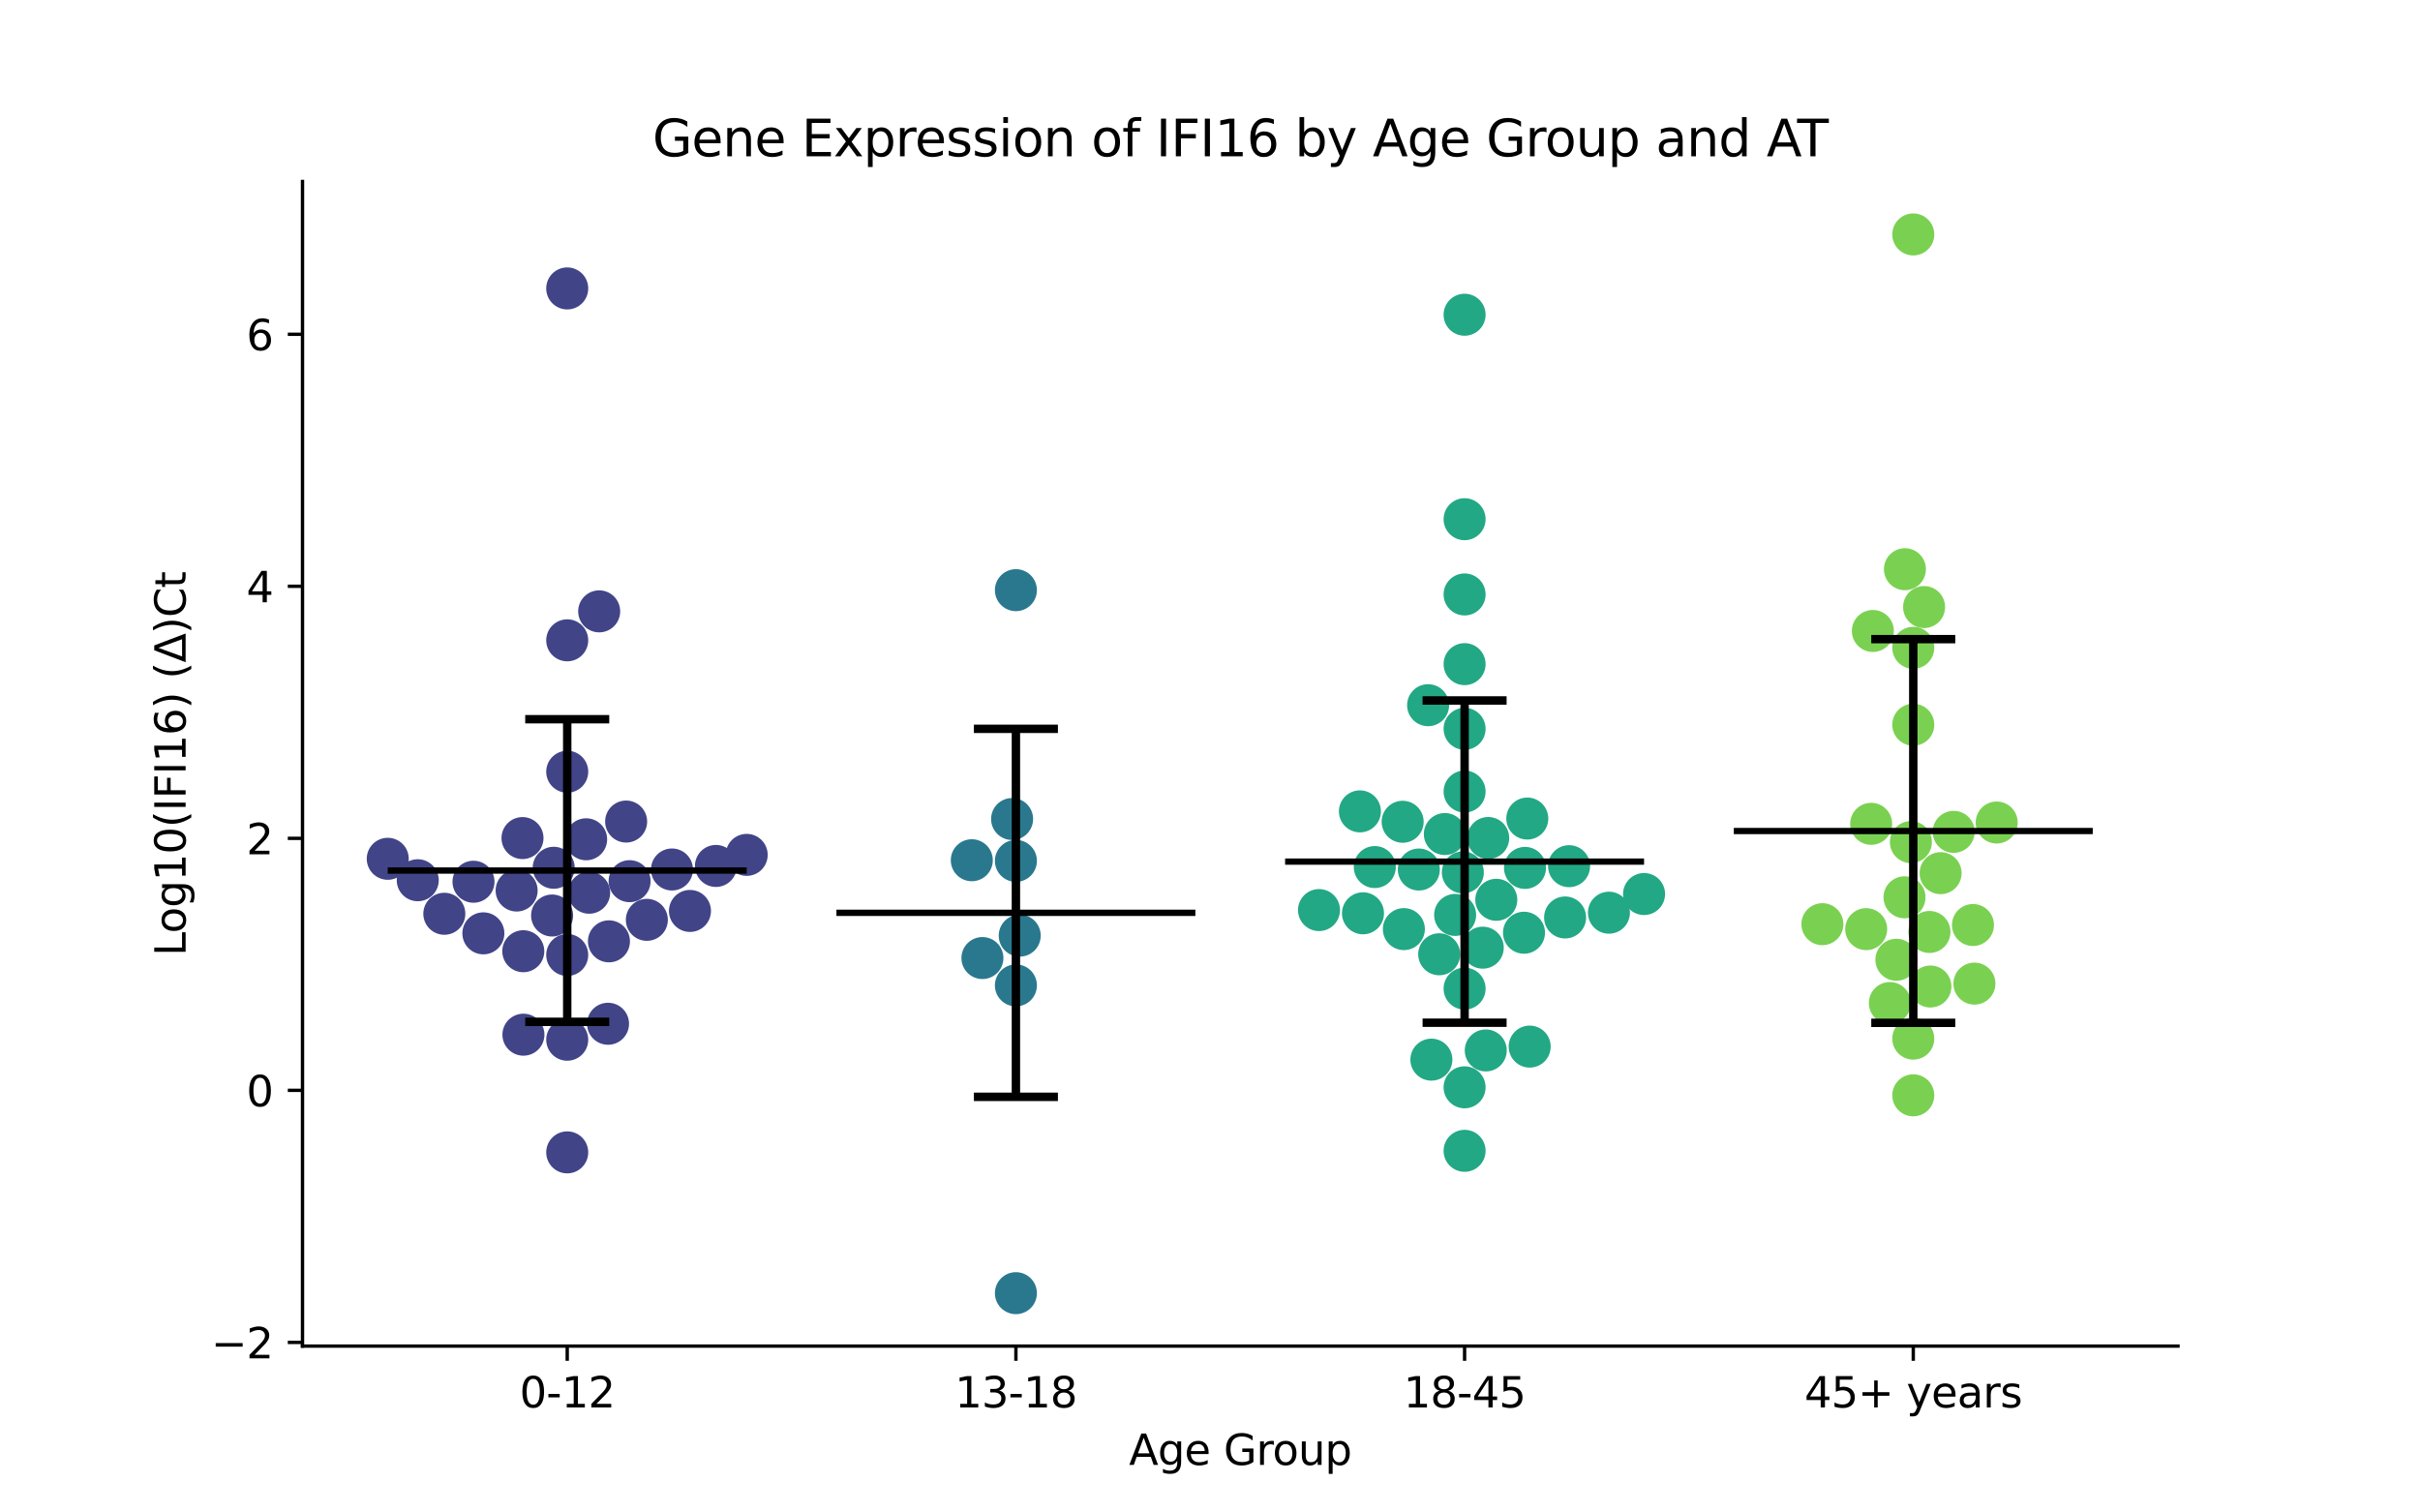 <?xml version="1.0" encoding="utf-8" standalone="no"?>
<!DOCTYPE svg PUBLIC "-//W3C//DTD SVG 1.1//EN"
  "http://www.w3.org/Graphics/SVG/1.1/DTD/svg11.dtd">
<svg xmlns:xlink="http://www.w3.org/1999/xlink" width="576pt" height="360pt" viewBox="0 0 576 360" xmlns="http://www.w3.org/2000/svg" version="1.1">
 <defs>
  <style type="text/css">*{stroke-linejoin: round; stroke-linecap: butt}</style>
 </defs>
 <g id="figure_1">
  <g id="patch_1">
   <path d="M 0 360 
L 576 360 
L 576 0 
L 0 0 
z
" style="fill: #ffffff"/>
  </g>
  <g id="axes_1">
   <g id="patch_2">
    <path d="M 72 320.4 
L 518.4 320.4 
L 518.4 43.2 
L 72 43.2 
z
" style="fill: #ffffff"/>
   </g>
   <g id="PathCollection_1">
    <defs>
     <path id="C0_0_551dfb5ce6" d="M 0 5 
C 1.326 5 2.598 4.473 3.536 3.536 
C 4.473 2.598 5 1.326 5 -0 
C 5 -1.326 4.473 -2.598 3.536 -3.536 
C 2.598 -4.473 1.326 -5 0 -5 
C -1.326 -5 -2.598 -4.473 -3.536 -3.536 
C -4.473 -2.598 -5 -1.326 -5 0 
C -5 1.326 -4.473 2.598 -3.536 3.536 
C -2.598 4.473 -1.326 5 0 5 
z
"/>
    </defs>
    <g clip-path="url(#p476241dbce)">
     <use xlink:href="#C0_0_551dfb5ce6" x="135.009" y="274.286" style="fill: #414487"/>
    </g>
    <g clip-path="url(#p476241dbce)">
     <use xlink:href="#C0_0_551dfb5ce6" x="149.031" y="195.545" style="fill: #414487"/>
    </g>
    <g clip-path="url(#p476241dbce)">
     <use xlink:href="#C0_0_551dfb5ce6" x="170.403" y="206.112" style="fill: #414487"/>
    </g>
    <g clip-path="url(#p476241dbce)">
     <use xlink:href="#C0_0_551dfb5ce6" x="139.512" y="199.766" style="fill: #414487"/>
    </g>
    <g clip-path="url(#p476241dbce)">
     <use xlink:href="#C0_0_551dfb5ce6" x="149.854" y="209.736" style="fill: #414487"/>
    </g>
    <g clip-path="url(#p476241dbce)">
     <use xlink:href="#C0_0_551dfb5ce6" x="131.409" y="217.909" style="fill: #414487"/>
    </g>
    <g clip-path="url(#p476241dbce)">
     <use xlink:href="#C0_0_551dfb5ce6" x="142.615" y="145.514" style="fill: #414487"/>
    </g>
    <g clip-path="url(#p476241dbce)">
     <use xlink:href="#C0_0_551dfb5ce6" x="99.432" y="209.513" style="fill: #414487"/>
    </g>
    <g clip-path="url(#p476241dbce)">
     <use xlink:href="#C0_0_551dfb5ce6" x="115.048" y="222.154" style="fill: #414487"/>
    </g>
    <g clip-path="url(#p476241dbce)">
     <use xlink:href="#C0_0_551dfb5ce6" x="105.757" y="217.495" style="fill: #414487"/>
    </g>
    <g clip-path="url(#p476241dbce)">
     <use xlink:href="#C0_0_551dfb5ce6" x="112.699" y="209.871" style="fill: #414487"/>
    </g>
    <g clip-path="url(#p476241dbce)">
     <use xlink:href="#C0_0_551dfb5ce6" x="177.726" y="203.479" style="fill: #414487"/>
    </g>
    <g clip-path="url(#p476241dbce)">
     <use xlink:href="#C0_0_551dfb5ce6" x="135.009" y="68.652" style="fill: #414487"/>
    </g>
    <g clip-path="url(#p476241dbce)">
     <use xlink:href="#C0_0_551dfb5ce6" x="144.94" y="224.056" style="fill: #414487"/>
    </g>
    <g clip-path="url(#p476241dbce)">
     <use xlink:href="#C0_0_551dfb5ce6" x="92.291" y="204.409" style="fill: #414487"/>
    </g>
    <g clip-path="url(#p476241dbce)">
     <use xlink:href="#C0_0_551dfb5ce6" x="124.364" y="199.478" style="fill: #414487"/>
    </g>
    <g clip-path="url(#p476241dbce)">
     <use xlink:href="#C0_0_551dfb5ce6" x="140.231" y="212.487" style="fill: #414487"/>
    </g>
    <g clip-path="url(#p476241dbce)">
     <use xlink:href="#C0_0_551dfb5ce6" x="135.009" y="183.683" style="fill: #414487"/>
    </g>
    <g clip-path="url(#p476241dbce)">
     <use xlink:href="#C0_0_551dfb5ce6" x="131.793" y="206.545" style="fill: #414487"/>
    </g>
    <g clip-path="url(#p476241dbce)">
     <use xlink:href="#C0_0_551dfb5ce6" x="135.009" y="247.475" style="fill: #414487"/>
    </g>
    <g clip-path="url(#p476241dbce)">
     <use xlink:href="#C0_0_551dfb5ce6" x="124.551" y="226.408" style="fill: #414487"/>
    </g>
    <g clip-path="url(#p476241dbce)">
     <use xlink:href="#C0_0_551dfb5ce6" x="122.967" y="211.962" style="fill: #414487"/>
    </g>
    <g clip-path="url(#p476241dbce)">
     <use xlink:href="#C0_0_551dfb5ce6" x="144.721" y="243.675" style="fill: #414487"/>
    </g>
    <g clip-path="url(#p476241dbce)">
     <use xlink:href="#C0_0_551dfb5ce6" x="135.009" y="152.408" style="fill: #414487"/>
    </g>
    <g clip-path="url(#p476241dbce)">
     <use xlink:href="#C0_0_551dfb5ce6" x="164.223" y="216.821" style="fill: #414487"/>
    </g>
    <g clip-path="url(#p476241dbce)">
     <use xlink:href="#C0_0_551dfb5ce6" x="159.94" y="206.955" style="fill: #414487"/>
    </g>
    <g clip-path="url(#p476241dbce)">
     <use xlink:href="#C0_0_551dfb5ce6" x="135.009" y="227.303" style="fill: #414487"/>
    </g>
    <g clip-path="url(#p476241dbce)">
     <use xlink:href="#C0_0_551dfb5ce6" x="124.584" y="246.276" style="fill: #414487"/>
    </g>
    <g clip-path="url(#p476241dbce)">
     <use xlink:href="#C0_0_551dfb5ce6" x="153.961" y="218.939" style="fill: #414487"/>
    </g>
   </g>
   <g id="PathCollection_2">
    <defs>
     <path id="C1_0_ca43b2f5ed" d="M 0 5 
C 1.326 5 2.598 4.473 3.536 3.536 
C 4.473 2.598 5 1.326 5 -0 
C 5 -1.326 4.473 -2.598 3.536 -3.536 
C 2.598 -4.473 1.326 -5 0 -5 
C -1.326 -5 -2.598 -4.473 -3.536 -3.536 
C -4.473 -2.598 -5 -1.326 -5 0 
C -5 1.326 -4.473 2.598 -3.536 3.536 
C -2.598 4.473 -1.326 5 0 5 
z
"/>
    </defs>
    <g clip-path="url(#p476241dbce)">
     <use xlink:href="#C1_0_ca43b2f5ed" x="241.803" y="307.8" style="fill: #2a788e"/>
    </g>
    <g clip-path="url(#p476241dbce)">
     <use xlink:href="#C1_0_ca43b2f5ed" x="231.304" y="204.753" style="fill: #2a788e"/>
    </g>
    <g clip-path="url(#p476241dbce)">
     <use xlink:href="#C1_0_ca43b2f5ed" x="241.803" y="140.471" style="fill: #2a788e"/>
    </g>
    <g clip-path="url(#p476241dbce)">
     <use xlink:href="#C1_0_ca43b2f5ed" x="240.896" y="194.942" style="fill: #2a788e"/>
    </g>
    <g clip-path="url(#p476241dbce)">
     <use xlink:href="#C1_0_ca43b2f5ed" x="241.803" y="234.544" style="fill: #2a788e"/>
    </g>
    <g clip-path="url(#p476241dbce)">
     <use xlink:href="#C1_0_ca43b2f5ed" x="233.833" y="228.034" style="fill: #2a788e"/>
    </g>
    <g clip-path="url(#p476241dbce)">
     <use xlink:href="#C1_0_ca43b2f5ed" x="241.803" y="204.905" style="fill: #2a788e"/>
    </g>
    <g clip-path="url(#p476241dbce)">
     <use xlink:href="#C1_0_ca43b2f5ed" x="242.711" y="222.696" style="fill: #2a788e"/>
    </g>
   </g>
   <g id="PathCollection_3">
    <defs>
     <path id="C2_0_dd8311bafd" d="M 0 5 
C 1.326 5 2.598 4.473 3.536 3.536 
C 4.473 2.598 5 1.326 5 -0 
C 5 -1.326 4.473 -2.598 3.536 -3.536 
C 2.598 -4.473 1.326 -5 0 -5 
C -1.326 -5 -2.598 -4.473 -3.536 -3.536 
C -4.473 -2.598 -5 -1.326 -5 0 
C -5 1.326 -4.473 2.598 -3.536 3.536 
C -2.598 4.473 -1.326 5 0 5 
z
"/>
    </defs>
    <g clip-path="url(#p476241dbce)">
     <use xlink:href="#C2_0_dd8311bafd" x="352.924" y="225.564" style="fill: #22a884"/>
    </g>
    <g clip-path="url(#p476241dbce)">
     <use xlink:href="#C2_0_dd8311bafd" x="346.344" y="217.771" style="fill: #22a884"/>
    </g>
    <g clip-path="url(#p476241dbce)">
     <use xlink:href="#C2_0_dd8311bafd" x="343.898" y="198.516" style="fill: #22a884"/>
    </g>
    <g clip-path="url(#p476241dbce)">
     <use xlink:href="#C2_0_dd8311bafd" x="337.706" y="206.966" style="fill: #22a884"/>
    </g>
    <g clip-path="url(#p476241dbce)">
     <use xlink:href="#C2_0_dd8311bafd" x="323.683" y="193.121" style="fill: #22a884"/>
    </g>
    <g clip-path="url(#p476241dbce)">
     <use xlink:href="#C2_0_dd8311bafd" x="333.855" y="195.598" style="fill: #22a884"/>
    </g>
    <g clip-path="url(#p476241dbce)">
     <use xlink:href="#C2_0_dd8311bafd" x="363.521" y="194.83" style="fill: #22a884"/>
    </g>
    <g clip-path="url(#p476241dbce)">
     <use xlink:href="#C2_0_dd8311bafd" x="373.464" y="206.166" style="fill: #22a884"/>
    </g>
    <g clip-path="url(#p476241dbce)">
     <use xlink:href="#C2_0_dd8311bafd" x="327.225" y="206.376" style="fill: #22a884"/>
    </g>
    <g clip-path="url(#p476241dbce)">
     <use xlink:href="#C2_0_dd8311bafd" x="362.973" y="206.577" style="fill: #22a884"/>
    </g>
    <g clip-path="url(#p476241dbce)">
     <use xlink:href="#C2_0_dd8311bafd" x="324.415" y="217.384" style="fill: #22a884"/>
    </g>
    <g clip-path="url(#p476241dbce)">
     <use xlink:href="#C2_0_dd8311bafd" x="342.554" y="227.133" style="fill: #22a884"/>
    </g>
    <g clip-path="url(#p476241dbce)">
     <use xlink:href="#C2_0_dd8311bafd" x="362.737" y="222.007" style="fill: #22a884"/>
    </g>
    <g clip-path="url(#p476241dbce)">
     <use xlink:href="#C2_0_dd8311bafd" x="364.091" y="249.111" style="fill: #22a884"/>
    </g>
    <g clip-path="url(#p476241dbce)">
     <use xlink:href="#C2_0_dd8311bafd" x="348.597" y="74.914" style="fill: #22a884"/>
    </g>
    <g clip-path="url(#p476241dbce)">
     <use xlink:href="#C2_0_dd8311bafd" x="348.597" y="141.489" style="fill: #22a884"/>
    </g>
    <g clip-path="url(#p476241dbce)">
     <use xlink:href="#C2_0_dd8311bafd" x="340.694" y="252.217" style="fill: #22a884"/>
    </g>
    <g clip-path="url(#p476241dbce)">
     <use xlink:href="#C2_0_dd8311bafd" x="356.14" y="214.17" style="fill: #22a884"/>
    </g>
    <g clip-path="url(#p476241dbce)">
     <use xlink:href="#C2_0_dd8311bafd" x="382.952" y="217.239" style="fill: #22a884"/>
    </g>
    <g clip-path="url(#p476241dbce)">
     <use xlink:href="#C2_0_dd8311bafd" x="391.315" y="212.796" style="fill: #22a884"/>
    </g>
    <g clip-path="url(#p476241dbce)">
     <use xlink:href="#C2_0_dd8311bafd" x="334.144" y="221.146" style="fill: #22a884"/>
    </g>
    <g clip-path="url(#p476241dbce)">
     <use xlink:href="#C2_0_dd8311bafd" x="348.597" y="188.403" style="fill: #22a884"/>
    </g>
    <g clip-path="url(#p476241dbce)">
     <use xlink:href="#C2_0_dd8311bafd" x="372.52" y="218.375" style="fill: #22a884"/>
    </g>
    <g clip-path="url(#p476241dbce)">
     <use xlink:href="#C2_0_dd8311bafd" x="354.216" y="199.462" style="fill: #22a884"/>
    </g>
    <g clip-path="url(#p476241dbce)">
     <use xlink:href="#C2_0_dd8311bafd" x="339.913" y="167.853" style="fill: #22a884"/>
    </g>
    <g clip-path="url(#p476241dbce)">
     <use xlink:href="#C2_0_dd8311bafd" x="348.597" y="158.078" style="fill: #22a884"/>
    </g>
    <g clip-path="url(#p476241dbce)">
     <use xlink:href="#C2_0_dd8311bafd" x="348.597" y="173.474" style="fill: #22a884"/>
    </g>
    <g clip-path="url(#p476241dbce)">
     <use xlink:href="#C2_0_dd8311bafd" x="313.946" y="216.615" style="fill: #22a884"/>
    </g>
    <g clip-path="url(#p476241dbce)">
     <use xlink:href="#C2_0_dd8311bafd" x="348.182" y="207.646" style="fill: #22a884"/>
    </g>
    <g clip-path="url(#p476241dbce)">
     <use xlink:href="#C2_0_dd8311bafd" x="353.635" y="250.027" style="fill: #22a884"/>
    </g>
    <g clip-path="url(#p476241dbce)">
     <use xlink:href="#C2_0_dd8311bafd" x="348.597" y="258.8" style="fill: #22a884"/>
    </g>
    <g clip-path="url(#p476241dbce)">
     <use xlink:href="#C2_0_dd8311bafd" x="348.597" y="273.916" style="fill: #22a884"/>
    </g>
    <g clip-path="url(#p476241dbce)">
     <use xlink:href="#C2_0_dd8311bafd" x="348.597" y="235.311" style="fill: #22a884"/>
    </g>
    <g clip-path="url(#p476241dbce)">
     <use xlink:href="#C2_0_dd8311bafd" x="348.597" y="123.581" style="fill: #22a884"/>
    </g>
   </g>
   <g id="PathCollection_4">
    <defs>
     <path id="C3_0_25e7c2c57c" d="M 0 5 
C 1.326 5 2.598 4.473 3.536 3.536 
C 4.473 2.598 5 1.326 5 -0 
C 5 -1.326 4.473 -2.598 3.536 -3.536 
C 2.598 -4.473 1.326 -5 0 -5 
C -1.326 -5 -2.598 -4.473 -3.536 -3.536 
C -4.473 -2.598 -5 -1.326 -5 0 
C -5 1.326 -4.473 2.598 -3.536 3.536 
C -2.598 4.473 -1.326 5 0 5 
z
"/>
    </defs>
    <g clip-path="url(#p476241dbce)">
     <use xlink:href="#C3_0_25e7c2c57c" x="455.391" y="247.215" style="fill: #7ad151"/>
    </g>
    <g clip-path="url(#p476241dbce)">
     <use xlink:href="#C3_0_25e7c2c57c" x="451.371" y="228.445" style="fill: #7ad151"/>
    </g>
    <g clip-path="url(#p476241dbce)">
     <use xlink:href="#C3_0_25e7c2c57c" x="449.816" y="238.742" style="fill: #7ad151"/>
    </g>
    <g clip-path="url(#p476241dbce)">
     <use xlink:href="#C3_0_25e7c2c57c" x="465.007" y="197.997" style="fill: #7ad151"/>
    </g>
    <g clip-path="url(#p476241dbce)">
     <use xlink:href="#C3_0_25e7c2c57c" x="455.391" y="154.189" style="fill: #7ad151"/>
    </g>
    <g clip-path="url(#p476241dbce)">
     <use xlink:href="#C3_0_25e7c2c57c" x="454.824" y="200.435" style="fill: #7ad151"/>
    </g>
    <g clip-path="url(#p476241dbce)">
     <use xlink:href="#C3_0_25e7c2c57c" x="453.306" y="213.578" style="fill: #7ad151"/>
    </g>
    <g clip-path="url(#p476241dbce)">
     <use xlink:href="#C3_0_25e7c2c57c" x="469.598" y="220.169" style="fill: #7ad151"/>
    </g>
    <g clip-path="url(#p476241dbce)">
     <use xlink:href="#C3_0_25e7c2c57c" x="469.945" y="234.119" style="fill: #7ad151"/>
    </g>
    <g clip-path="url(#p476241dbce)">
     <use xlink:href="#C3_0_25e7c2c57c" x="445.368" y="196.087" style="fill: #7ad151"/>
    </g>
    <g clip-path="url(#p476241dbce)">
     <use xlink:href="#C3_0_25e7c2c57c" x="445.772" y="150.181" style="fill: #7ad151"/>
    </g>
    <g clip-path="url(#p476241dbce)">
     <use xlink:href="#C3_0_25e7c2c57c" x="461.896" y="207.827" style="fill: #7ad151"/>
    </g>
    <g clip-path="url(#p476241dbce)">
     <use xlink:href="#C3_0_25e7c2c57c" x="455.391" y="260.707" style="fill: #7ad151"/>
    </g>
    <g clip-path="url(#p476241dbce)">
     <use xlink:href="#C3_0_25e7c2c57c" x="444.183" y="221.155" style="fill: #7ad151"/>
    </g>
    <g clip-path="url(#p476241dbce)">
     <use xlink:href="#C3_0_25e7c2c57c" x="455.391" y="172.497" style="fill: #7ad151"/>
    </g>
    <g clip-path="url(#p476241dbce)">
     <use xlink:href="#C3_0_25e7c2c57c" x="433.757" y="219.972" style="fill: #7ad151"/>
    </g>
    <g clip-path="url(#p476241dbce)">
     <use xlink:href="#C3_0_25e7c2c57c" x="459.243" y="221.827" style="fill: #7ad151"/>
    </g>
    <g clip-path="url(#p476241dbce)">
     <use xlink:href="#C3_0_25e7c2c57c" x="453.402" y="135.486" style="fill: #7ad151"/>
    </g>
    <g clip-path="url(#p476241dbce)">
     <use xlink:href="#C3_0_25e7c2c57c" x="459.47" y="234.81" style="fill: #7ad151"/>
    </g>
    <g clip-path="url(#p476241dbce)">
     <use xlink:href="#C3_0_25e7c2c57c" x="457.963" y="144.494" style="fill: #7ad151"/>
    </g>
    <g clip-path="url(#p476241dbce)">
     <use xlink:href="#C3_0_25e7c2c57c" x="475.245" y="195.774" style="fill: #7ad151"/>
    </g>
    <g clip-path="url(#p476241dbce)">
     <use xlink:href="#C3_0_25e7c2c57c" x="455.391" y="55.8" style="fill: #7ad151"/>
    </g>
   </g>
   <g id="matplotlib.axis_1">
    <g id="xtick_1">
     <g id="line2d_1">
      <defs>
       <path id="m447bb5da1a" d="M 0 0 
L 0 3.5 
" style="stroke: #000000; stroke-width: 0.8"/>
      </defs>
      <g>
       <use xlink:href="#m447bb5da1a" x="135.009" y="320.4" style="stroke: #000000; stroke-width: 0.8"/>
      </g>
     </g>
     <g id="text_1">
      <!-- 0-12 -->
      <g transform="translate(123.661 334.998) scale(0.1 -0.1)">
       <defs>
        <path id="DejaVuSans-30" d="M 2034 4250 
Q 1547 4250 1301 3770 
Q 1056 3291 1056 2328 
Q 1056 1369 1301 889 
Q 1547 409 2034 409 
Q 2525 409 2770 889 
Q 3016 1369 3016 2328 
Q 3016 3291 2770 3770 
Q 2525 4250 2034 4250 
z
M 2034 4750 
Q 2819 4750 3233 4129 
Q 3647 3509 3647 2328 
Q 3647 1150 3233 529 
Q 2819 -91 2034 -91 
Q 1250 -91 836 529 
Q 422 1150 422 2328 
Q 422 3509 836 4129 
Q 1250 4750 2034 4750 
z
" transform="scale(0.016)"/>
        <path id="DejaVuSans-2d" d="M 313 2009 
L 1997 2009 
L 1997 1497 
L 313 1497 
L 313 2009 
z
" transform="scale(0.016)"/>
        <path id="DejaVuSans-31" d="M 794 531 
L 1825 531 
L 1825 4091 
L 703 3866 
L 703 4441 
L 1819 4666 
L 2450 4666 
L 2450 531 
L 3481 531 
L 3481 0 
L 794 0 
L 794 531 
z
" transform="scale(0.016)"/>
        <path id="DejaVuSans-32" d="M 1228 531 
L 3431 531 
L 3431 0 
L 469 0 
L 469 531 
Q 828 903 1448 1529 
Q 2069 2156 2228 2338 
Q 2531 2678 2651 2914 
Q 2772 3150 2772 3378 
Q 2772 3750 2511 3984 
Q 2250 4219 1831 4219 
Q 1534 4219 1204 4116 
Q 875 4013 500 3803 
L 500 4441 
Q 881 4594 1212 4672 
Q 1544 4750 1819 4750 
Q 2544 4750 2975 4387 
Q 3406 4025 3406 3419 
Q 3406 3131 3298 2873 
Q 3191 2616 2906 2266 
Q 2828 2175 2409 1742 
Q 1991 1309 1228 531 
z
" transform="scale(0.016)"/>
       </defs>
       <use xlink:href="#DejaVuSans-30"/>
       <use xlink:href="#DejaVuSans-2d" x="63.623"/>
       <use xlink:href="#DejaVuSans-31" x="99.707"/>
       <use xlink:href="#DejaVuSans-32" x="163.33"/>
      </g>
     </g>
    </g>
    <g id="xtick_2">
     <g id="line2d_2">
      <g>
       <use xlink:href="#m447bb5da1a" x="241.803" y="320.4" style="stroke: #000000; stroke-width: 0.8"/>
      </g>
     </g>
     <g id="text_2">
      <!-- 13-18 -->
      <g transform="translate(227.274 334.998) scale(0.1 -0.1)">
       <defs>
        <path id="DejaVuSans-33" d="M 2597 2516 
Q 3050 2419 3304 2112 
Q 3559 1806 3559 1356 
Q 3559 666 3084 287 
Q 2609 -91 1734 -91 
Q 1441 -91 1130 -33 
Q 819 25 488 141 
L 488 750 
Q 750 597 1062 519 
Q 1375 441 1716 441 
Q 2309 441 2620 675 
Q 2931 909 2931 1356 
Q 2931 1769 2642 2001 
Q 2353 2234 1838 2234 
L 1294 2234 
L 1294 2753 
L 1863 2753 
Q 2328 2753 2575 2939 
Q 2822 3125 2822 3475 
Q 2822 3834 2567 4026 
Q 2313 4219 1838 4219 
Q 1578 4219 1281 4162 
Q 984 4106 628 3988 
L 628 4550 
Q 988 4650 1302 4700 
Q 1616 4750 1894 4750 
Q 2613 4750 3031 4423 
Q 3450 4097 3450 3541 
Q 3450 3153 3228 2886 
Q 3006 2619 2597 2516 
z
" transform="scale(0.016)"/>
        <path id="DejaVuSans-38" d="M 2034 2216 
Q 1584 2216 1326 1975 
Q 1069 1734 1069 1313 
Q 1069 891 1326 650 
Q 1584 409 2034 409 
Q 2484 409 2743 651 
Q 3003 894 3003 1313 
Q 3003 1734 2745 1975 
Q 2488 2216 2034 2216 
z
M 1403 2484 
Q 997 2584 770 2862 
Q 544 3141 544 3541 
Q 544 4100 942 4425 
Q 1341 4750 2034 4750 
Q 2731 4750 3128 4425 
Q 3525 4100 3525 3541 
Q 3525 3141 3298 2862 
Q 3072 2584 2669 2484 
Q 3125 2378 3379 2068 
Q 3634 1759 3634 1313 
Q 3634 634 3220 271 
Q 2806 -91 2034 -91 
Q 1263 -91 848 271 
Q 434 634 434 1313 
Q 434 1759 690 2068 
Q 947 2378 1403 2484 
z
M 1172 3481 
Q 1172 3119 1398 2916 
Q 1625 2713 2034 2713 
Q 2441 2713 2670 2916 
Q 2900 3119 2900 3481 
Q 2900 3844 2670 4047 
Q 2441 4250 2034 4250 
Q 1625 4250 1398 4047 
Q 1172 3844 1172 3481 
z
" transform="scale(0.016)"/>
       </defs>
       <use xlink:href="#DejaVuSans-31"/>
       <use xlink:href="#DejaVuSans-33" x="63.623"/>
       <use xlink:href="#DejaVuSans-2d" x="127.246"/>
       <use xlink:href="#DejaVuSans-31" x="163.33"/>
       <use xlink:href="#DejaVuSans-38" x="226.953"/>
      </g>
     </g>
    </g>
    <g id="xtick_3">
     <g id="line2d_3">
      <g>
       <use xlink:href="#m447bb5da1a" x="348.597" y="320.4" style="stroke: #000000; stroke-width: 0.8"/>
      </g>
     </g>
     <g id="text_3">
      <!-- 18-45 -->
      <g transform="translate(334.068 334.998) scale(0.1 -0.1)">
       <defs>
        <path id="DejaVuSans-34" d="M 2419 4116 
L 825 1625 
L 2419 1625 
L 2419 4116 
z
M 2253 4666 
L 3047 4666 
L 3047 1625 
L 3713 1625 
L 3713 1100 
L 3047 1100 
L 3047 0 
L 2419 0 
L 2419 1100 
L 313 1100 
L 313 1709 
L 2253 4666 
z
" transform="scale(0.016)"/>
        <path id="DejaVuSans-35" d="M 691 4666 
L 3169 4666 
L 3169 4134 
L 1269 4134 
L 1269 2991 
Q 1406 3038 1543 3061 
Q 1681 3084 1819 3084 
Q 2600 3084 3056 2656 
Q 3513 2228 3513 1497 
Q 3513 744 3044 326 
Q 2575 -91 1722 -91 
Q 1428 -91 1123 -41 
Q 819 9 494 109 
L 494 744 
Q 775 591 1075 516 
Q 1375 441 1709 441 
Q 2250 441 2565 725 
Q 2881 1009 2881 1497 
Q 2881 1984 2565 2268 
Q 2250 2553 1709 2553 
Q 1456 2553 1204 2497 
Q 953 2441 691 2322 
L 691 4666 
z
" transform="scale(0.016)"/>
       </defs>
       <use xlink:href="#DejaVuSans-31"/>
       <use xlink:href="#DejaVuSans-38" x="63.623"/>
       <use xlink:href="#DejaVuSans-2d" x="127.246"/>
       <use xlink:href="#DejaVuSans-34" x="163.33"/>
       <use xlink:href="#DejaVuSans-35" x="226.953"/>
      </g>
     </g>
    </g>
    <g id="xtick_4">
     <g id="line2d_4">
      <g>
       <use xlink:href="#m447bb5da1a" x="455.391" y="320.4" style="stroke: #000000; stroke-width: 0.8"/>
      </g>
     </g>
     <g id="text_4">
      <!-- 45+ years -->
      <g transform="translate(429.49 334.998) scale(0.1 -0.1)">
       <defs>
        <path id="DejaVuSans-2b" d="M 2944 4013 
L 2944 2272 
L 4684 2272 
L 4684 1741 
L 2944 1741 
L 2944 0 
L 2419 0 
L 2419 1741 
L 678 1741 
L 678 2272 
L 2419 2272 
L 2419 4013 
L 2944 4013 
z
" transform="scale(0.016)"/>
        <path id="DejaVuSans-20" transform="scale(0.016)"/>
        <path id="DejaVuSans-79" d="M 2059 -325 
Q 1816 -950 1584 -1140 
Q 1353 -1331 966 -1331 
L 506 -1331 
L 506 -850 
L 844 -850 
Q 1081 -850 1212 -737 
Q 1344 -625 1503 -206 
L 1606 56 
L 191 3500 
L 800 3500 
L 1894 763 
L 2988 3500 
L 3597 3500 
L 2059 -325 
z
" transform="scale(0.016)"/>
        <path id="DejaVuSans-65" d="M 3597 1894 
L 3597 1613 
L 953 1613 
Q 991 1019 1311 708 
Q 1631 397 2203 397 
Q 2534 397 2845 478 
Q 3156 559 3463 722 
L 3463 178 
Q 3153 47 2828 -22 
Q 2503 -91 2169 -91 
Q 1331 -91 842 396 
Q 353 884 353 1716 
Q 353 2575 817 3079 
Q 1281 3584 2069 3584 
Q 2775 3584 3186 3129 
Q 3597 2675 3597 1894 
z
M 3022 2063 
Q 3016 2534 2758 2815 
Q 2500 3097 2075 3097 
Q 1594 3097 1305 2825 
Q 1016 2553 972 2059 
L 3022 2063 
z
" transform="scale(0.016)"/>
        <path id="DejaVuSans-61" d="M 2194 1759 
Q 1497 1759 1228 1600 
Q 959 1441 959 1056 
Q 959 750 1161 570 
Q 1363 391 1709 391 
Q 2188 391 2477 730 
Q 2766 1069 2766 1631 
L 2766 1759 
L 2194 1759 
z
M 3341 1997 
L 3341 0 
L 2766 0 
L 2766 531 
Q 2569 213 2275 61 
Q 1981 -91 1556 -91 
Q 1019 -91 701 211 
Q 384 513 384 1019 
Q 384 1609 779 1909 
Q 1175 2209 1959 2209 
L 2766 2209 
L 2766 2266 
Q 2766 2663 2505 2880 
Q 2244 3097 1772 3097 
Q 1472 3097 1187 3025 
Q 903 2953 641 2809 
L 641 3341 
Q 956 3463 1253 3523 
Q 1550 3584 1831 3584 
Q 2591 3584 2966 3190 
Q 3341 2797 3341 1997 
z
" transform="scale(0.016)"/>
        <path id="DejaVuSans-72" d="M 2631 2963 
Q 2534 3019 2420 3045 
Q 2306 3072 2169 3072 
Q 1681 3072 1420 2755 
Q 1159 2438 1159 1844 
L 1159 0 
L 581 0 
L 581 3500 
L 1159 3500 
L 1159 2956 
Q 1341 3275 1631 3429 
Q 1922 3584 2338 3584 
Q 2397 3584 2469 3576 
Q 2541 3569 2628 3553 
L 2631 2963 
z
" transform="scale(0.016)"/>
        <path id="DejaVuSans-73" d="M 2834 3397 
L 2834 2853 
Q 2591 2978 2328 3040 
Q 2066 3103 1784 3103 
Q 1356 3103 1142 2972 
Q 928 2841 928 2578 
Q 928 2378 1081 2264 
Q 1234 2150 1697 2047 
L 1894 2003 
Q 2506 1872 2764 1633 
Q 3022 1394 3022 966 
Q 3022 478 2636 193 
Q 2250 -91 1575 -91 
Q 1294 -91 989 -36 
Q 684 19 347 128 
L 347 722 
Q 666 556 975 473 
Q 1284 391 1588 391 
Q 1994 391 2212 530 
Q 2431 669 2431 922 
Q 2431 1156 2273 1281 
Q 2116 1406 1581 1522 
L 1381 1569 
Q 847 1681 609 1914 
Q 372 2147 372 2553 
Q 372 3047 722 3315 
Q 1072 3584 1716 3584 
Q 2034 3584 2315 3537 
Q 2597 3491 2834 3397 
z
" transform="scale(0.016)"/>
       </defs>
       <use xlink:href="#DejaVuSans-34"/>
       <use xlink:href="#DejaVuSans-35" x="63.623"/>
       <use xlink:href="#DejaVuSans-2b" x="127.246"/>
       <use xlink:href="#DejaVuSans-20" x="211.035"/>
       <use xlink:href="#DejaVuSans-79" x="242.822"/>
       <use xlink:href="#DejaVuSans-65" x="302.002"/>
       <use xlink:href="#DejaVuSans-61" x="363.525"/>
       <use xlink:href="#DejaVuSans-72" x="424.805"/>
       <use xlink:href="#DejaVuSans-73" x="465.918"/>
      </g>
     </g>
    </g>
    <g id="text_5">
     <!-- Age Group -->
     <g transform="translate(268.72 348.677) scale(0.1 -0.1)">
      <defs>
       <path id="DejaVuSans-41" d="M 2188 4044 
L 1331 1722 
L 3047 1722 
L 2188 4044 
z
M 1831 4666 
L 2547 4666 
L 4325 0 
L 3669 0 
L 3244 1197 
L 1141 1197 
L 716 0 
L 50 0 
L 1831 4666 
z
" transform="scale(0.016)"/>
       <path id="DejaVuSans-67" d="M 2906 1791 
Q 2906 2416 2648 2759 
Q 2391 3103 1925 3103 
Q 1463 3103 1205 2759 
Q 947 2416 947 1791 
Q 947 1169 1205 825 
Q 1463 481 1925 481 
Q 2391 481 2648 825 
Q 2906 1169 2906 1791 
z
M 3481 434 
Q 3481 -459 3084 -895 
Q 2688 -1331 1869 -1331 
Q 1566 -1331 1297 -1286 
Q 1028 -1241 775 -1147 
L 775 -588 
Q 1028 -725 1275 -790 
Q 1522 -856 1778 -856 
Q 2344 -856 2625 -561 
Q 2906 -266 2906 331 
L 2906 616 
Q 2728 306 2450 153 
Q 2172 0 1784 0 
Q 1141 0 747 490 
Q 353 981 353 1791 
Q 353 2603 747 3093 
Q 1141 3584 1784 3584 
Q 2172 3584 2450 3431 
Q 2728 3278 2906 2969 
L 2906 3500 
L 3481 3500 
L 3481 434 
z
" transform="scale(0.016)"/>
       <path id="DejaVuSans-47" d="M 3809 666 
L 3809 1919 
L 2778 1919 
L 2778 2438 
L 4434 2438 
L 4434 434 
Q 4069 175 3628 42 
Q 3188 -91 2688 -91 
Q 1594 -91 976 548 
Q 359 1188 359 2328 
Q 359 3472 976 4111 
Q 1594 4750 2688 4750 
Q 3144 4750 3555 4637 
Q 3966 4525 4313 4306 
L 4313 3634 
Q 3963 3931 3569 4081 
Q 3175 4231 2741 4231 
Q 1884 4231 1454 3753 
Q 1025 3275 1025 2328 
Q 1025 1384 1454 906 
Q 1884 428 2741 428 
Q 3075 428 3337 486 
Q 3600 544 3809 666 
z
" transform="scale(0.016)"/>
       <path id="DejaVuSans-6f" d="M 1959 3097 
Q 1497 3097 1228 2736 
Q 959 2375 959 1747 
Q 959 1119 1226 758 
Q 1494 397 1959 397 
Q 2419 397 2687 759 
Q 2956 1122 2956 1747 
Q 2956 2369 2687 2733 
Q 2419 3097 1959 3097 
z
M 1959 3584 
Q 2709 3584 3137 3096 
Q 3566 2609 3566 1747 
Q 3566 888 3137 398 
Q 2709 -91 1959 -91 
Q 1206 -91 779 398 
Q 353 888 353 1747 
Q 353 2609 779 3096 
Q 1206 3584 1959 3584 
z
" transform="scale(0.016)"/>
       <path id="DejaVuSans-75" d="M 544 1381 
L 544 3500 
L 1119 3500 
L 1119 1403 
Q 1119 906 1312 657 
Q 1506 409 1894 409 
Q 2359 409 2629 706 
Q 2900 1003 2900 1516 
L 2900 3500 
L 3475 3500 
L 3475 0 
L 2900 0 
L 2900 538 
Q 2691 219 2414 64 
Q 2138 -91 1772 -91 
Q 1169 -91 856 284 
Q 544 659 544 1381 
z
M 1991 3584 
L 1991 3584 
z
" transform="scale(0.016)"/>
       <path id="DejaVuSans-70" d="M 1159 525 
L 1159 -1331 
L 581 -1331 
L 581 3500 
L 1159 3500 
L 1159 2969 
Q 1341 3281 1617 3432 
Q 1894 3584 2278 3584 
Q 2916 3584 3314 3078 
Q 3713 2572 3713 1747 
Q 3713 922 3314 415 
Q 2916 -91 2278 -91 
Q 1894 -91 1617 61 
Q 1341 213 1159 525 
z
M 3116 1747 
Q 3116 2381 2855 2742 
Q 2594 3103 2138 3103 
Q 1681 3103 1420 2742 
Q 1159 2381 1159 1747 
Q 1159 1113 1420 752 
Q 1681 391 2138 391 
Q 2594 391 2855 752 
Q 3116 1113 3116 1747 
z
" transform="scale(0.016)"/>
      </defs>
      <use xlink:href="#DejaVuSans-41"/>
      <use xlink:href="#DejaVuSans-67" x="68.408"/>
      <use xlink:href="#DejaVuSans-65" x="131.885"/>
      <use xlink:href="#DejaVuSans-20" x="193.408"/>
      <use xlink:href="#DejaVuSans-47" x="225.195"/>
      <use xlink:href="#DejaVuSans-72" x="302.686"/>
      <use xlink:href="#DejaVuSans-6f" x="341.549"/>
      <use xlink:href="#DejaVuSans-75" x="402.73"/>
      <use xlink:href="#DejaVuSans-70" x="466.109"/>
     </g>
    </g>
   </g>
   <g id="matplotlib.axis_2">
    <g id="ytick_1">
     <g id="line2d_5">
      <defs>
       <path id="m24ea6cbdf6" d="M 0 0 
L -3.5 0 
" style="stroke: #000000; stroke-width: 0.8"/>
      </defs>
      <g>
       <use xlink:href="#m24ea6cbdf6" x="72" y="319.516" style="stroke: #000000; stroke-width: 0.8"/>
      </g>
     </g>
     <g id="text_6">
      <!-- −2 -->
      <g transform="translate(50.258 323.315) scale(0.1 -0.1)">
       <defs>
        <path id="DejaVuSans-2212" d="M 678 2272 
L 4684 2272 
L 4684 1741 
L 678 1741 
L 678 2272 
z
" transform="scale(0.016)"/>
       </defs>
       <use xlink:href="#DejaVuSans-2212"/>
       <use xlink:href="#DejaVuSans-32" x="83.789"/>
      </g>
     </g>
    </g>
    <g id="ytick_2">
     <g id="line2d_6">
      <g>
       <use xlink:href="#m24ea6cbdf6" x="72" y="259.527" style="stroke: #000000; stroke-width: 0.8"/>
      </g>
     </g>
     <g id="text_7">
      <!-- 0 -->
      <g transform="translate(58.638 263.326) scale(0.1 -0.1)">
       <use xlink:href="#DejaVuSans-30"/>
      </g>
     </g>
    </g>
    <g id="ytick_3">
     <g id="line2d_7">
      <g>
       <use xlink:href="#m24ea6cbdf6" x="72" y="199.538" style="stroke: #000000; stroke-width: 0.8"/>
      </g>
     </g>
     <g id="text_8">
      <!-- 2 -->
      <g transform="translate(58.638 203.337) scale(0.1 -0.1)">
       <use xlink:href="#DejaVuSans-32"/>
      </g>
     </g>
    </g>
    <g id="ytick_4">
     <g id="line2d_8">
      <g>
       <use xlink:href="#m24ea6cbdf6" x="72" y="139.549" style="stroke: #000000; stroke-width: 0.8"/>
      </g>
     </g>
     <g id="text_9">
      <!-- 4 -->
      <g transform="translate(58.638 143.348) scale(0.1 -0.1)">
       <use xlink:href="#DejaVuSans-34"/>
      </g>
     </g>
    </g>
    <g id="ytick_5">
     <g id="line2d_9">
      <g>
       <use xlink:href="#m24ea6cbdf6" x="72" y="79.56" style="stroke: #000000; stroke-width: 0.8"/>
      </g>
     </g>
     <g id="text_10">
      <!-- 6 -->
      <g transform="translate(58.638 83.359) scale(0.1 -0.1)">
       <defs>
        <path id="DejaVuSans-36" d="M 2113 2584 
Q 1688 2584 1439 2293 
Q 1191 2003 1191 1497 
Q 1191 994 1439 701 
Q 1688 409 2113 409 
Q 2538 409 2786 701 
Q 3034 994 3034 1497 
Q 3034 2003 2786 2293 
Q 2538 2584 2113 2584 
z
M 3366 4563 
L 3366 3988 
Q 3128 4100 2886 4159 
Q 2644 4219 2406 4219 
Q 1781 4219 1451 3797 
Q 1122 3375 1075 2522 
Q 1259 2794 1537 2939 
Q 1816 3084 2150 3084 
Q 2853 3084 3261 2657 
Q 3669 2231 3669 1497 
Q 3669 778 3244 343 
Q 2819 -91 2113 -91 
Q 1303 -91 875 529 
Q 447 1150 447 2328 
Q 447 3434 972 4092 
Q 1497 4750 2381 4750 
Q 2619 4750 2861 4703 
Q 3103 4656 3366 4563 
z
" transform="scale(0.016)"/>
       </defs>
       <use xlink:href="#DejaVuSans-36"/>
      </g>
     </g>
    </g>
    <g id="text_11">
     <!-- Log10(IFI16) (Δ)Ct -->
     <g transform="translate(44.178 227.547) rotate(-90) scale(0.1 -0.1)">
      <defs>
       <path id="DejaVuSans-4c" d="M 628 4666 
L 1259 4666 
L 1259 531 
L 3531 531 
L 3531 0 
L 628 0 
L 628 4666 
z
" transform="scale(0.016)"/>
       <path id="DejaVuSans-28" d="M 1984 4856 
Q 1566 4138 1362 3434 
Q 1159 2731 1159 2009 
Q 1159 1288 1364 580 
Q 1569 -128 1984 -844 
L 1484 -844 
Q 1016 -109 783 600 
Q 550 1309 550 2009 
Q 550 2706 781 3412 
Q 1013 4119 1484 4856 
L 1984 4856 
z
" transform="scale(0.016)"/>
       <path id="DejaVuSans-49" d="M 628 4666 
L 1259 4666 
L 1259 0 
L 628 0 
L 628 4666 
z
" transform="scale(0.016)"/>
       <path id="DejaVuSans-46" d="M 628 4666 
L 3309 4666 
L 3309 4134 
L 1259 4134 
L 1259 2759 
L 3109 2759 
L 3109 2228 
L 1259 2228 
L 1259 0 
L 628 0 
L 628 4666 
z
" transform="scale(0.016)"/>
       <path id="DejaVuSans-29" d="M 513 4856 
L 1013 4856 
Q 1481 4119 1714 3412 
Q 1947 2706 1947 2009 
Q 1947 1309 1714 600 
Q 1481 -109 1013 -844 
L 513 -844 
Q 928 -128 1133 580 
Q 1338 1288 1338 2009 
Q 1338 2731 1133 3434 
Q 928 4138 513 4856 
z
" transform="scale(0.016)"/>
       <path id="DejaVuSans-394" d="M 2188 4044 
L 906 525 
L 3472 525 
L 2188 4044 
z
M 50 0 
L 1831 4666 
L 2547 4666 
L 4325 0 
L 50 0 
z
" transform="scale(0.016)"/>
       <path id="DejaVuSans-43" d="M 4122 4306 
L 4122 3641 
Q 3803 3938 3442 4084 
Q 3081 4231 2675 4231 
Q 1875 4231 1450 3742 
Q 1025 3253 1025 2328 
Q 1025 1406 1450 917 
Q 1875 428 2675 428 
Q 3081 428 3442 575 
Q 3803 722 4122 1019 
L 4122 359 
Q 3791 134 3420 21 
Q 3050 -91 2638 -91 
Q 1578 -91 968 557 
Q 359 1206 359 2328 
Q 359 3453 968 4101 
Q 1578 4750 2638 4750 
Q 3056 4750 3426 4639 
Q 3797 4528 4122 4306 
z
" transform="scale(0.016)"/>
       <path id="DejaVuSans-74" d="M 1172 4494 
L 1172 3500 
L 2356 3500 
L 2356 3053 
L 1172 3053 
L 1172 1153 
Q 1172 725 1289 603 
Q 1406 481 1766 481 
L 2356 481 
L 2356 0 
L 1766 0 
Q 1100 0 847 248 
Q 594 497 594 1153 
L 594 3053 
L 172 3053 
L 172 3500 
L 594 3500 
L 594 4494 
L 1172 4494 
z
" transform="scale(0.016)"/>
      </defs>
      <use xlink:href="#DejaVuSans-4c"/>
      <use xlink:href="#DejaVuSans-6f" x="53.963"/>
      <use xlink:href="#DejaVuSans-67" x="115.145"/>
      <use xlink:href="#DejaVuSans-31" x="178.621"/>
      <use xlink:href="#DejaVuSans-30" x="242.244"/>
      <use xlink:href="#DejaVuSans-28" x="305.867"/>
      <use xlink:href="#DejaVuSans-49" x="344.881"/>
      <use xlink:href="#DejaVuSans-46" x="374.373"/>
      <use xlink:href="#DejaVuSans-49" x="431.893"/>
      <use xlink:href="#DejaVuSans-31" x="461.385"/>
      <use xlink:href="#DejaVuSans-36" x="525.008"/>
      <use xlink:href="#DejaVuSans-29" x="588.631"/>
      <use xlink:href="#DejaVuSans-20" x="627.645"/>
      <use xlink:href="#DejaVuSans-28" x="659.432"/>
      <use xlink:href="#DejaVuSans-394" x="698.445"/>
      <use xlink:href="#DejaVuSans-29" x="766.854"/>
      <use xlink:href="#DejaVuSans-43" x="805.867"/>
      <use xlink:href="#DejaVuSans-74" x="875.691"/>
     </g>
    </g>
   </g>
   <g id="LineCollection_1">
    <path d="M 135.009 243.217 
L 135.009 171.191 
" clip-path="url(#p476241dbce)" style="fill: none; stroke: #000000; stroke-width: 2"/>
   </g>
   <g id="line2d_10">
    <defs>
     <path id="m44f2a5b9d7" d="M 10 0 
L -10 -0 
" style="stroke: #000000; stroke-width: 2"/>
    </defs>
    <g clip-path="url(#p476241dbce)">
     <use xlink:href="#m44f2a5b9d7" x="135.009" y="243.217" style="stroke: #000000; stroke-width: 2"/>
    </g>
   </g>
   <g id="line2d_11">
    <g clip-path="url(#p476241dbce)">
     <use xlink:href="#m44f2a5b9d7" x="135.009" y="171.191" style="stroke: #000000; stroke-width: 2"/>
    </g>
   </g>
   <g id="LineCollection_2">
    <path d="M 92.291 207.204 
L 177.726 207.204 
" clip-path="url(#p476241dbce)" style="fill: none; stroke: #000000; stroke-width: 1.5"/>
   </g>
   <g id="LineCollection_3">
    <path d="M 241.803 261.065 
L 241.803 173.471 
" clip-path="url(#p476241dbce)" style="fill: none; stroke: #000000; stroke-width: 2"/>
   </g>
   <g id="line2d_12">
    <g clip-path="url(#p476241dbce)">
     <use xlink:href="#m44f2a5b9d7" x="241.803" y="261.065" style="stroke: #000000; stroke-width: 2"/>
    </g>
   </g>
   <g id="line2d_13">
    <g clip-path="url(#p476241dbce)">
     <use xlink:href="#m44f2a5b9d7" x="241.803" y="173.471" style="stroke: #000000; stroke-width: 2"/>
    </g>
   </g>
   <g id="LineCollection_4">
    <path d="M 199.085 217.268 
L 284.521 217.268 
" clip-path="url(#p476241dbce)" style="fill: none; stroke: #000000; stroke-width: 1.5"/>
   </g>
   <g id="LineCollection_5">
    <path d="M 348.597 243.43 
L 348.597 166.725 
" clip-path="url(#p476241dbce)" style="fill: none; stroke: #000000; stroke-width: 2"/>
   </g>
   <g id="line2d_14">
    <g clip-path="url(#p476241dbce)">
     <use xlink:href="#m44f2a5b9d7" x="348.597" y="243.43" style="stroke: #000000; stroke-width: 2"/>
    </g>
   </g>
   <g id="line2d_15">
    <g clip-path="url(#p476241dbce)">
     <use xlink:href="#m44f2a5b9d7" x="348.597" y="166.725" style="stroke: #000000; stroke-width: 2"/>
    </g>
   </g>
   <g id="LineCollection_6">
    <path d="M 305.879 205.077 
L 391.315 205.077 
" clip-path="url(#p476241dbce)" style="fill: none; stroke: #000000; stroke-width: 1.5"/>
   </g>
   <g id="LineCollection_7">
    <path d="M 455.391 243.462 
L 455.391 152.129 
" clip-path="url(#p476241dbce)" style="fill: none; stroke: #000000; stroke-width: 2"/>
   </g>
   <g id="line2d_16">
    <g clip-path="url(#p476241dbce)">
     <use xlink:href="#m44f2a5b9d7" x="455.391" y="243.462" style="stroke: #000000; stroke-width: 2"/>
    </g>
   </g>
   <g id="line2d_17">
    <g clip-path="url(#p476241dbce)">
     <use xlink:href="#m44f2a5b9d7" x="455.391" y="152.129" style="stroke: #000000; stroke-width: 2"/>
    </g>
   </g>
   <g id="LineCollection_8">
    <path d="M 412.674 197.796 
L 498.109 197.796 
" clip-path="url(#p476241dbce)" style="fill: none; stroke: #000000; stroke-width: 1.5"/>
   </g>
   <g id="patch_3">
    <path d="M 72 320.4 
L 72 43.2 
" style="fill: none; stroke: #000000; stroke-width: 0.8; stroke-linejoin: miter; stroke-linecap: square"/>
   </g>
   <g id="patch_4">
    <path d="M 72 320.4 
L 518.4 320.4 
" style="fill: none; stroke: #000000; stroke-width: 0.8; stroke-linejoin: miter; stroke-linecap: square"/>
   </g>
   <g id="text_12">
    <!-- Gene Expression of IFI16 by Age Group and AT -->
    <g transform="translate(155.312 37.2) scale(0.12 -0.12)">
     <defs>
      <path id="DejaVuSans-6e" d="M 3513 2113 
L 3513 0 
L 2938 0 
L 2938 2094 
Q 2938 2591 2744 2837 
Q 2550 3084 2163 3084 
Q 1697 3084 1428 2787 
Q 1159 2491 1159 1978 
L 1159 0 
L 581 0 
L 581 3500 
L 1159 3500 
L 1159 2956 
Q 1366 3272 1645 3428 
Q 1925 3584 2291 3584 
Q 2894 3584 3203 3211 
Q 3513 2838 3513 2113 
z
" transform="scale(0.016)"/>
      <path id="DejaVuSans-45" d="M 628 4666 
L 3578 4666 
L 3578 4134 
L 1259 4134 
L 1259 2753 
L 3481 2753 
L 3481 2222 
L 1259 2222 
L 1259 531 
L 3634 531 
L 3634 0 
L 628 0 
L 628 4666 
z
" transform="scale(0.016)"/>
      <path id="DejaVuSans-78" d="M 3513 3500 
L 2247 1797 
L 3578 0 
L 2900 0 
L 1881 1375 
L 863 0 
L 184 0 
L 1544 1831 
L 300 3500 
L 978 3500 
L 1906 2253 
L 2834 3500 
L 3513 3500 
z
" transform="scale(0.016)"/>
      <path id="DejaVuSans-69" d="M 603 3500 
L 1178 3500 
L 1178 0 
L 603 0 
L 603 3500 
z
M 603 4863 
L 1178 4863 
L 1178 4134 
L 603 4134 
L 603 4863 
z
" transform="scale(0.016)"/>
      <path id="DejaVuSans-66" d="M 2375 4863 
L 2375 4384 
L 1825 4384 
Q 1516 4384 1395 4259 
Q 1275 4134 1275 3809 
L 1275 3500 
L 2222 3500 
L 2222 3053 
L 1275 3053 
L 1275 0 
L 697 0 
L 697 3053 
L 147 3053 
L 147 3500 
L 697 3500 
L 697 3744 
Q 697 4328 969 4595 
Q 1241 4863 1831 4863 
L 2375 4863 
z
" transform="scale(0.016)"/>
      <path id="DejaVuSans-62" d="M 3116 1747 
Q 3116 2381 2855 2742 
Q 2594 3103 2138 3103 
Q 1681 3103 1420 2742 
Q 1159 2381 1159 1747 
Q 1159 1113 1420 752 
Q 1681 391 2138 391 
Q 2594 391 2855 752 
Q 3116 1113 3116 1747 
z
M 1159 2969 
Q 1341 3281 1617 3432 
Q 1894 3584 2278 3584 
Q 2916 3584 3314 3078 
Q 3713 2572 3713 1747 
Q 3713 922 3314 415 
Q 2916 -91 2278 -91 
Q 1894 -91 1617 61 
Q 1341 213 1159 525 
L 1159 0 
L 581 0 
L 581 4863 
L 1159 4863 
L 1159 2969 
z
" transform="scale(0.016)"/>
      <path id="DejaVuSans-64" d="M 2906 2969 
L 2906 4863 
L 3481 4863 
L 3481 0 
L 2906 0 
L 2906 525 
Q 2725 213 2448 61 
Q 2172 -91 1784 -91 
Q 1150 -91 751 415 
Q 353 922 353 1747 
Q 353 2572 751 3078 
Q 1150 3584 1784 3584 
Q 2172 3584 2448 3432 
Q 2725 3281 2906 2969 
z
M 947 1747 
Q 947 1113 1208 752 
Q 1469 391 1925 391 
Q 2381 391 2643 752 
Q 2906 1113 2906 1747 
Q 2906 2381 2643 2742 
Q 2381 3103 1925 3103 
Q 1469 3103 1208 2742 
Q 947 2381 947 1747 
z
" transform="scale(0.016)"/>
      <path id="DejaVuSans-54" d="M -19 4666 
L 3928 4666 
L 3928 4134 
L 2272 4134 
L 2272 0 
L 1638 0 
L 1638 4134 
L -19 4134 
L -19 4666 
z
" transform="scale(0.016)"/>
     </defs>
     <use xlink:href="#DejaVuSans-47"/>
     <use xlink:href="#DejaVuSans-65" x="77.49"/>
     <use xlink:href="#DejaVuSans-6e" x="139.014"/>
     <use xlink:href="#DejaVuSans-65" x="202.393"/>
     <use xlink:href="#DejaVuSans-20" x="263.916"/>
     <use xlink:href="#DejaVuSans-45" x="295.703"/>
     <use xlink:href="#DejaVuSans-78" x="358.887"/>
     <use xlink:href="#DejaVuSans-70" x="418.066"/>
     <use xlink:href="#DejaVuSans-72" x="481.543"/>
     <use xlink:href="#DejaVuSans-65" x="520.406"/>
     <use xlink:href="#DejaVuSans-73" x="581.93"/>
     <use xlink:href="#DejaVuSans-73" x="634.029"/>
     <use xlink:href="#DejaVuSans-69" x="686.129"/>
     <use xlink:href="#DejaVuSans-6f" x="713.912"/>
     <use xlink:href="#DejaVuSans-6e" x="775.094"/>
     <use xlink:href="#DejaVuSans-20" x="838.473"/>
     <use xlink:href="#DejaVuSans-6f" x="870.26"/>
     <use xlink:href="#DejaVuSans-66" x="931.441"/>
     <use xlink:href="#DejaVuSans-20" x="966.646"/>
     <use xlink:href="#DejaVuSans-49" x="998.434"/>
     <use xlink:href="#DejaVuSans-46" x="1027.926"/>
     <use xlink:href="#DejaVuSans-49" x="1085.445"/>
     <use xlink:href="#DejaVuSans-31" x="1114.938"/>
     <use xlink:href="#DejaVuSans-36" x="1178.561"/>
     <use xlink:href="#DejaVuSans-20" x="1242.184"/>
     <use xlink:href="#DejaVuSans-62" x="1273.971"/>
     <use xlink:href="#DejaVuSans-79" x="1337.447"/>
     <use xlink:href="#DejaVuSans-20" x="1396.627"/>
     <use xlink:href="#DejaVuSans-41" x="1428.414"/>
     <use xlink:href="#DejaVuSans-67" x="1496.822"/>
     <use xlink:href="#DejaVuSans-65" x="1560.299"/>
     <use xlink:href="#DejaVuSans-20" x="1621.822"/>
     <use xlink:href="#DejaVuSans-47" x="1653.609"/>
     <use xlink:href="#DejaVuSans-72" x="1731.1"/>
     <use xlink:href="#DejaVuSans-6f" x="1769.963"/>
     <use xlink:href="#DejaVuSans-75" x="1831.145"/>
     <use xlink:href="#DejaVuSans-70" x="1894.523"/>
     <use xlink:href="#DejaVuSans-20" x="1958"/>
     <use xlink:href="#DejaVuSans-61" x="1989.787"/>
     <use xlink:href="#DejaVuSans-6e" x="2051.066"/>
     <use xlink:href="#DejaVuSans-64" x="2114.445"/>
     <use xlink:href="#DejaVuSans-20" x="2177.922"/>
     <use xlink:href="#DejaVuSans-41" x="2209.709"/>
     <use xlink:href="#DejaVuSans-54" x="2270.367"/>
    </g>
   </g>
  </g>
 </g>
 <defs>
  <clipPath id="p476241dbce">
   <rect x="72" y="43.2" width="446.4" height="277.2"/>
  </clipPath>
 </defs>
</svg>
